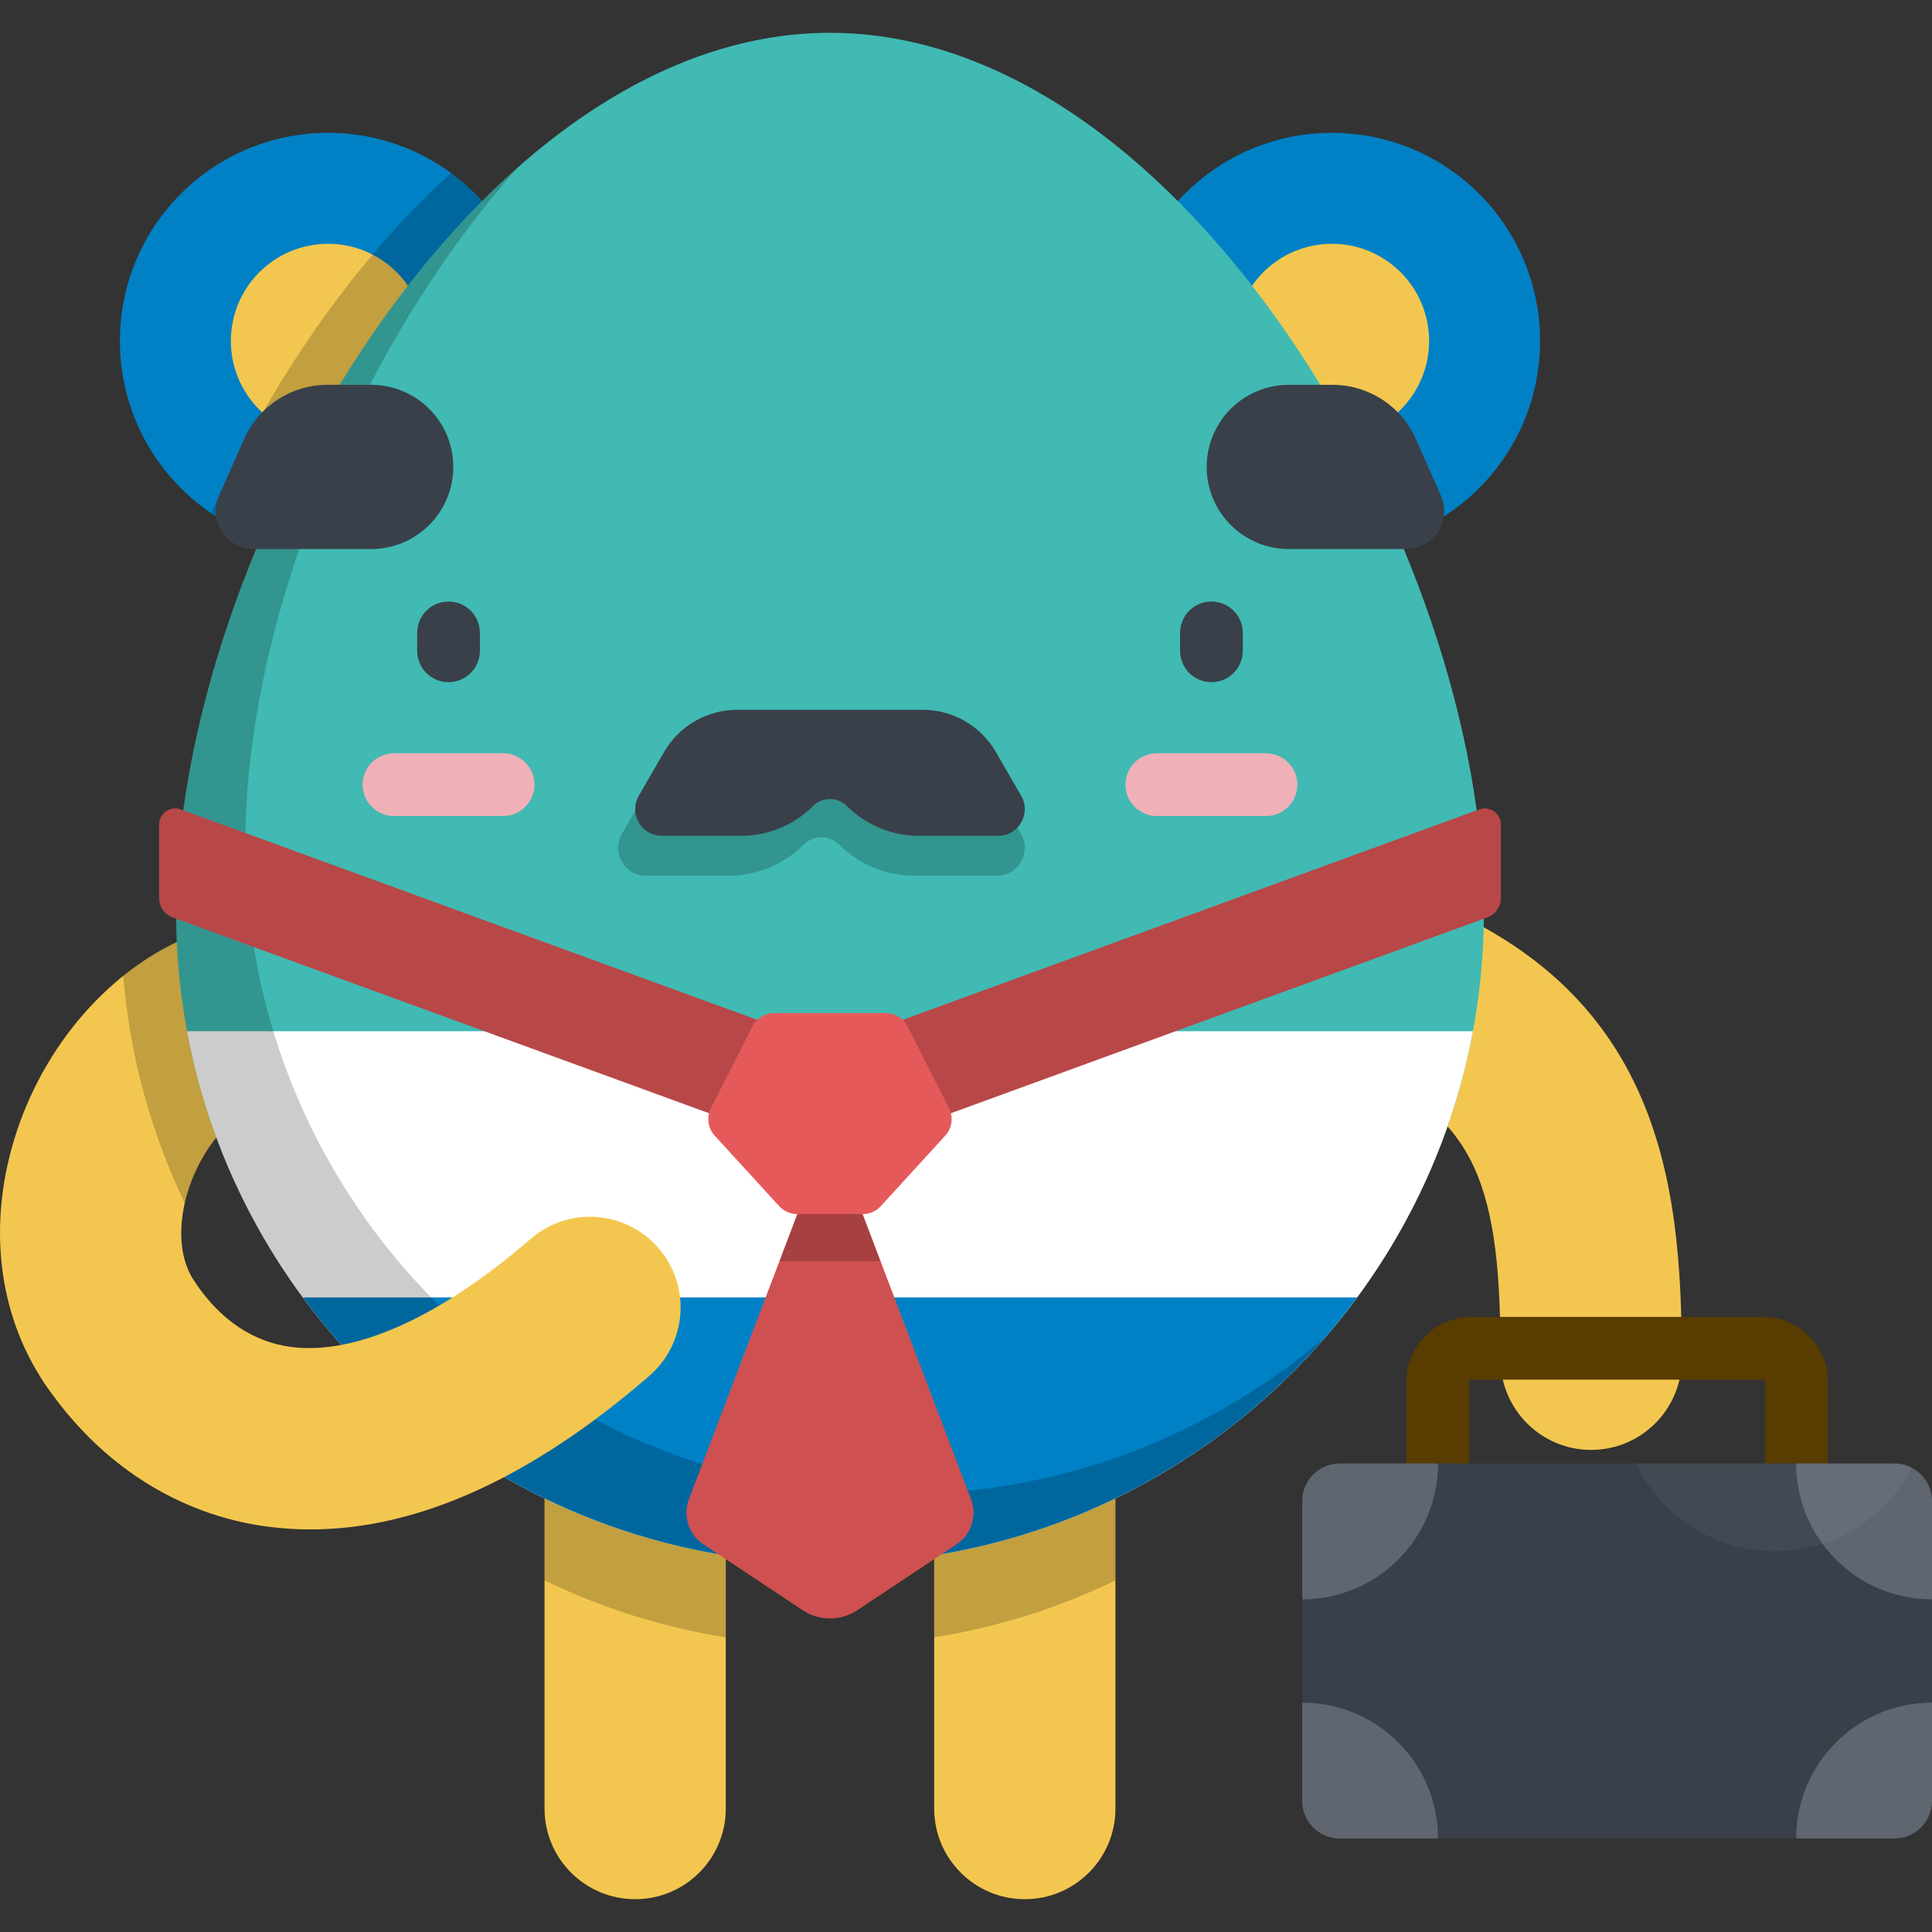 <?xml version="1.0" encoding="iso-8859-1"?>
<!-- Generator: Adobe Illustrator 19.0.0, SVG Export Plug-In . SVG Version: 6.00 Build 0)  -->
<svg xmlns="http://www.w3.org/2000/svg" xmlns:xlink="http://www.w3.org/1999/xlink" version="1.1" id="Layer_1" x="0px" y="0px" viewBox="0 0 512 512" style="enable-background:new 0 0 512 512;" xml:space="preserve">
<rect x="0" y="0" width="512" height="512" fill="#333333" stroke="none"/>
<path style="fill:#F3C74F;" d="M31.795,377.273c-7.704,0-15.27-3.699-19.911-10.561c-12.61-18.64-15.33-42.991-7.462-66.812  c8.235-24.932,26.931-45.192,48.793-52.877c12.513-4.4,26.221,2.18,30.618,14.692c4.397,12.512-2.18,26.221-14.693,30.618  c-7.876,2.768-15.558,11.862-19.114,22.629c-1.496,4.529-4.331,16.016,1.637,24.839c7.432,10.985,4.55,25.915-6.434,33.345  C41.105,375.937,36.425,377.273,31.795,377.273z"/>
<path style="opacity:0.2;enable-background:new    ;" d="M83.833,261.716c-4.399-12.512-18.105-19.091-30.618-14.692  c-7.297,2.564-14.237,6.536-20.556,11.609c1.762,21.406,7.433,41.708,16.309,60.191c0.348-1.546,0.735-2.876,1.061-3.861  c3.556-10.766,11.237-19.86,19.114-22.629C81.653,287.937,88.231,274.229,83.833,261.716z"/>
<path style="fill:#F3C74F;" d="M271.584,503.306c-13.263,0-24.014-10.751-24.014-24.014v-95.738  c0-13.263,10.751-24.014,24.014-24.014s24.014,10.751,24.014,24.014v95.738C295.598,492.554,284.846,503.306,271.584,503.306z"/>
<path style="opacity:0.2;enable-background:new    ;" d="M271.584,359.539c-13.263,0-24.014,10.751-24.014,24.014v50.364  c16.957-2.707,33.093-7.863,48.028-15.1v-35.265C295.598,370.29,284.846,359.539,271.584,359.539z"/>
<path style="fill:#F3C74F;" d="M168.324,503.306c-13.263,0-24.014-10.751-24.014-24.014v-95.738  c0-13.263,10.751-24.014,24.014-24.014c13.263,0,24.014,10.751,24.014,24.014v95.738  C192.338,492.554,181.586,503.306,168.324,503.306z"/>
<path style="opacity:0.2;enable-background:new    ;" d="M168.324,359.539c-13.263,0-24.014,10.751-24.014,24.014v35.265  c14.936,7.237,31.071,12.391,48.028,15.1v-50.364C192.338,370.29,181.586,359.539,168.324,359.539z"/>
<path style="fill:#F3C74F;" d="M421.671,384.241c-13.263,0-24.014-10.751-24.014-24.014c0-21.433-1.211-38.329-7.124-51.122  c-7.714-16.693-23.369-23.769-36.145-28.068c-12.57-4.229-19.332-17.848-15.102-30.419c4.229-12.569,17.848-19.329,30.419-15.102  c70.109,23.59,75.98,76.741,75.98,124.71C445.685,373.49,434.934,384.241,421.671,384.241z"/>
<circle style="fill:#0081C6;" cx="352.981" cy="90.354" r="55.154"/>
<circle style="fill:#F3C74F;" cx="352.981" cy="90.354" r="25.744"/>
<circle style="fill:#0081C6;" cx="86.929" cy="90.354" r="55.154"/>
<circle style="fill:#F3C74F;" cx="86.929" cy="90.354" r="25.744"/>
<path style="opacity:0.2;enable-background:new    ;" d="M119.532,45.871c-25.931,23.437-47.926,55.699-63.549,90.135  c8.825,5.992,19.475,9.496,30.945,9.496c30.461,0,55.154-24.693,55.154-55.154C142.081,72.088,133.202,55.908,119.532,45.871z"/>
<path style="fill:#40BAB3;" d="M393.25,241.592c0-95.426-79.555-232.898-173.296-232.898S46.658,146.166,46.658,241.592  s77.588,172.784,173.296,172.784S393.25,337.018,393.25,241.592z"/>
<path style="fill:#FFFFFF;" d="M49.575,273.282c14.929,80.29,85.526,141.095,170.377,141.095s155.45-60.805,170.377-141.095H49.575z  "/>
<path style="fill:#0081C6;" d="M80.253,343.829c31.541,42.779,82.363,70.547,139.7,70.547s108.158-27.769,139.7-70.547H80.253z"/>
<path style="opacity:0.2;enable-background:new    ;" d="M238.331,396c-95.709,0-173.296-77.357-173.296-172.783  c0-57.449,28.842-130.126,72.245-178.882C83.824,91.523,46.658,176.373,46.658,241.593c0,95.426,77.588,172.785,173.296,172.785  c52.622,0,99.76-23.389,131.542-60.304C321.134,380.198,281.584,396,238.331,396z"/>
<path style="opacity:0.2;enable-background:new    ;" d="M243.321,197.193h-51.259c-8.376,0-16.115,4.471-20.299,11.726  l-6.966,12.079c-2.836,4.917,0.713,11.061,6.389,11.061h21.932c7.458,0,14.611-2.962,19.885-8.236l0,0c2.59-2.59,6.789-2.59,9.379,0  l0,0c5.274,5.274,12.427,8.236,19.885,8.236h21.932c5.676,0,9.225-6.144,6.39-11.061l-6.966-12.079  C259.436,201.664,251.697,197.193,243.321,197.193z"/>
<path style="fill:#593C00;" d="M484.401,387.842h-16.623v-21.713c0-0.28-0.228-0.509-0.51-0.509h-77.434  c-0.28,0-0.509,0.228-0.509,0.509v21.713h-16.623v-21.713c0-9.447,7.686-17.132,17.132-17.132h77.434  c9.446,0,17.133,7.686,17.133,17.132L484.401,387.842L484.401,387.842z"/>
<g>
	<path style="fill:#394049;" d="M118.866,180.783c-4.59,0-8.312-3.72-8.312-8.312v-4.743c0-4.591,3.721-8.312,8.312-8.312   c4.59,0,8.312,3.72,8.312,8.312v4.743C127.178,177.062,123.456,180.783,118.866,180.783z"/>
	<path style="fill:#394049;" d="M321.041,180.783c-4.59,0-8.312-3.72-8.312-8.312v-4.743c0-4.591,3.721-8.312,8.312-8.312   s8.312,3.72,8.312,8.312v4.743C329.352,177.062,325.631,180.783,321.041,180.783z"/>
</g>
<g>
	<path style="fill:#F0B0B7;" d="M133.332,216.256h-28.93c-4.59,0-8.312-3.72-8.312-8.312c0-4.591,3.721-8.312,8.312-8.312h28.93   c4.59,0,8.312,3.72,8.312,8.312C141.643,212.534,137.922,216.256,133.332,216.256z"/>
	<path style="fill:#F0B0B7;" d="M335.506,216.256h-28.93c-4.59,0-8.312-3.72-8.312-8.312c0-4.591,3.721-8.312,8.312-8.312h28.93   c4.59,0,8.312,3.72,8.312,8.312C343.818,212.534,340.097,216.256,335.506,216.256z"/>
</g>
<path style="fill:#394049;" d="M502.032,487.223H355.071c-5.506,0-9.968-4.463-9.968-9.968v-79.444c0-5.506,4.463-9.968,9.968-9.968  h146.961c5.506,0,9.968,4.463,9.968,9.968v79.444C512,482.761,507.537,487.223,502.032,487.223z"/>
<g>
	<path style="fill:#5F666F;" d="M502.032,387.842h-26.031c0,19.882,16.117,36,36,36v-26.031   C512,392.305,507.537,387.842,502.032,387.842z"/>
	<path style="fill:#5F666F;" d="M355.071,387.842h26.031c0,19.882-16.117,36-36,36v-26.031   C345.103,392.305,349.565,387.842,355.071,387.842z"/>
	<path style="fill:#5F666F;" d="M502.032,487.223h-26.031c0-19.882,16.117-36,36-36v26.031   C512,482.761,507.537,487.223,502.032,487.223z"/>
	<path style="fill:#5F666F;" d="M355.071,487.223h26.031c0-19.882-16.117-36-36-36v26.031   C345.103,482.761,349.565,487.223,355.071,487.223z"/>
</g>
<path style="opacity:0.05;fill:#FFFFFF;enable-background:new    ;" d="M502.032,387.842h-68.437  c6.545,13.756,20.568,23.267,36.815,23.267c15.793,0,29.478-8.99,36.242-22.127C505.271,388.258,503.701,387.842,502.032,387.842z"/>
<path style="fill:#E6595A;" d="M199.319,299.175L45.805,243.141c-2.19-0.799-3.647-2.882-3.647-5.213V218.54  c0-2.977,2.96-5.047,5.756-4.026l160.874,58.72L199.319,299.175z"/>
<path style="opacity:0.2;enable-background:new    ;" d="M199.319,299.175L45.805,243.141c-2.19-0.799-3.647-2.882-3.647-5.213  V218.54c0-2.977,2.96-5.047,5.756-4.026l160.874,58.72L199.319,299.175z"/>
<path style="fill:#E6595A;" d="M240.588,299.175l153.514-56.034c2.19-0.799,3.647-2.882,3.647-5.213V218.54  c0-2.977-2.96-5.047-5.756-4.026l-160.874,58.72L240.588,299.175z"/>
<path style="opacity:0.2;enable-background:new    ;" d="M240.588,299.175l153.514-56.034c2.19-0.799,3.647-2.882,3.647-5.213  V218.54c0-2.977-2.96-5.047-5.756-4.026l-160.874,58.72L240.588,299.175z"/>
<g>
	<path style="fill:#E6595A;" d="M240.505,272.003l10.999,21.692c1.211,2.388,0.817,5.277-0.991,7.252l-17.105,18.702   c-1.219,1.333-2.942,2.091-4.748,2.091h-17.412c-1.806,0-3.529-0.759-4.748-2.091l-17.105-18.702   c-1.808-1.976-2.202-4.864-0.991-7.252l10.999-21.692c1.096-2.162,3.315-3.524,5.738-3.524h29.624   C237.19,268.479,239.409,269.841,240.505,272.003z"/>
	<path style="fill:#E6595A;" d="M228.603,321.742l28.736,75.613c1.66,4.369,0.074,9.304-3.819,11.888l-26.355,17.489   c-4.37,2.9-10.052,2.9-14.421,0l-26.355-17.489c-3.893-2.583-5.479-7.519-3.819-11.888l28.736-75.613H228.603z"/>
</g>
<path style="opacity:0.1;enable-background:new    ;" d="M228.603,321.742l28.736,75.613c1.66,4.369,0.074,9.304-3.819,11.888  l-26.355,17.489c-4.37,2.9-10.052,2.9-14.421,0l-26.355-17.489c-3.893-2.583-5.479-7.519-3.819-11.888l28.736-75.613H228.603z"/>
<polygon style="opacity:0.2;enable-background:new    ;" points="228.603,321.742 211.305,321.742 206.558,334.233 233.35,334.233   "/>
<g>
	<path style="fill:#394049;" d="M67.277,145.502h31.087c12.018,0,21.76-9.742,21.76-21.761l0,0c0-12.018-9.742-21.76-21.76-21.76   H86.762c-9.555,0-18.211,5.636-22.077,14.374l-6.629,14.985C55.108,138.006,59.988,145.502,67.277,145.502z"/>
	<path style="fill:#394049;" d="M372.63,145.502h-31.086c-12.018,0-21.761-9.742-21.761-21.761l0,0   c0-12.018,9.742-21.76,21.761-21.76h11.602c9.555,0,18.211,5.636,22.077,14.374l6.629,14.985   C384.8,138.006,379.92,145.502,372.63,145.502z"/>
</g>
<path style="fill:#F3C74F;" d="M82.271,405.313c-3.836,0-7.638-0.248-11.409-0.746c-23.627-3.116-44.573-16.561-58.979-37.856  c-7.432-10.985-4.55-25.914,6.434-33.345c10.986-7.432,25.915-4.55,33.345,6.435c6.797,10.046,15.369,15.817,25.479,17.151  c17.023,2.244,39.574-7.923,63.49-28.635c10.026-8.682,25.192-7.592,33.874,2.433c8.682,10.025,7.594,25.191-2.433,33.874  C140.85,391.666,110.699,405.313,82.271,405.313z"/>
<path style="fill:#394049;" d="M244.508,188.101H195.4c-8.025,0-15.439,4.283-19.447,11.234l-6.674,11.572  c-2.716,4.711,0.683,10.597,6.121,10.597h21.011c7.145,0,13.998-2.838,19.05-7.891l0,0c2.481-2.481,6.504-2.481,8.985,0l0,0  c5.052,5.052,11.905,7.891,19.05,7.891h21.011c5.438,0,8.838-5.886,6.121-10.597l-6.674-11.572  C259.945,192.384,252.531,188.101,244.508,188.101z"/>
<g>
</g>
<g>
</g>
<g>
</g>
<g>
</g>
<g>
</g>
<g>
</g>
<g>
</g>
<g>
</g>
<g>
</g>
<g>
</g>
<g>
</g>
<g>
</g>
<g>
</g>
<g>
</g>
<g>
</g>
</svg>
